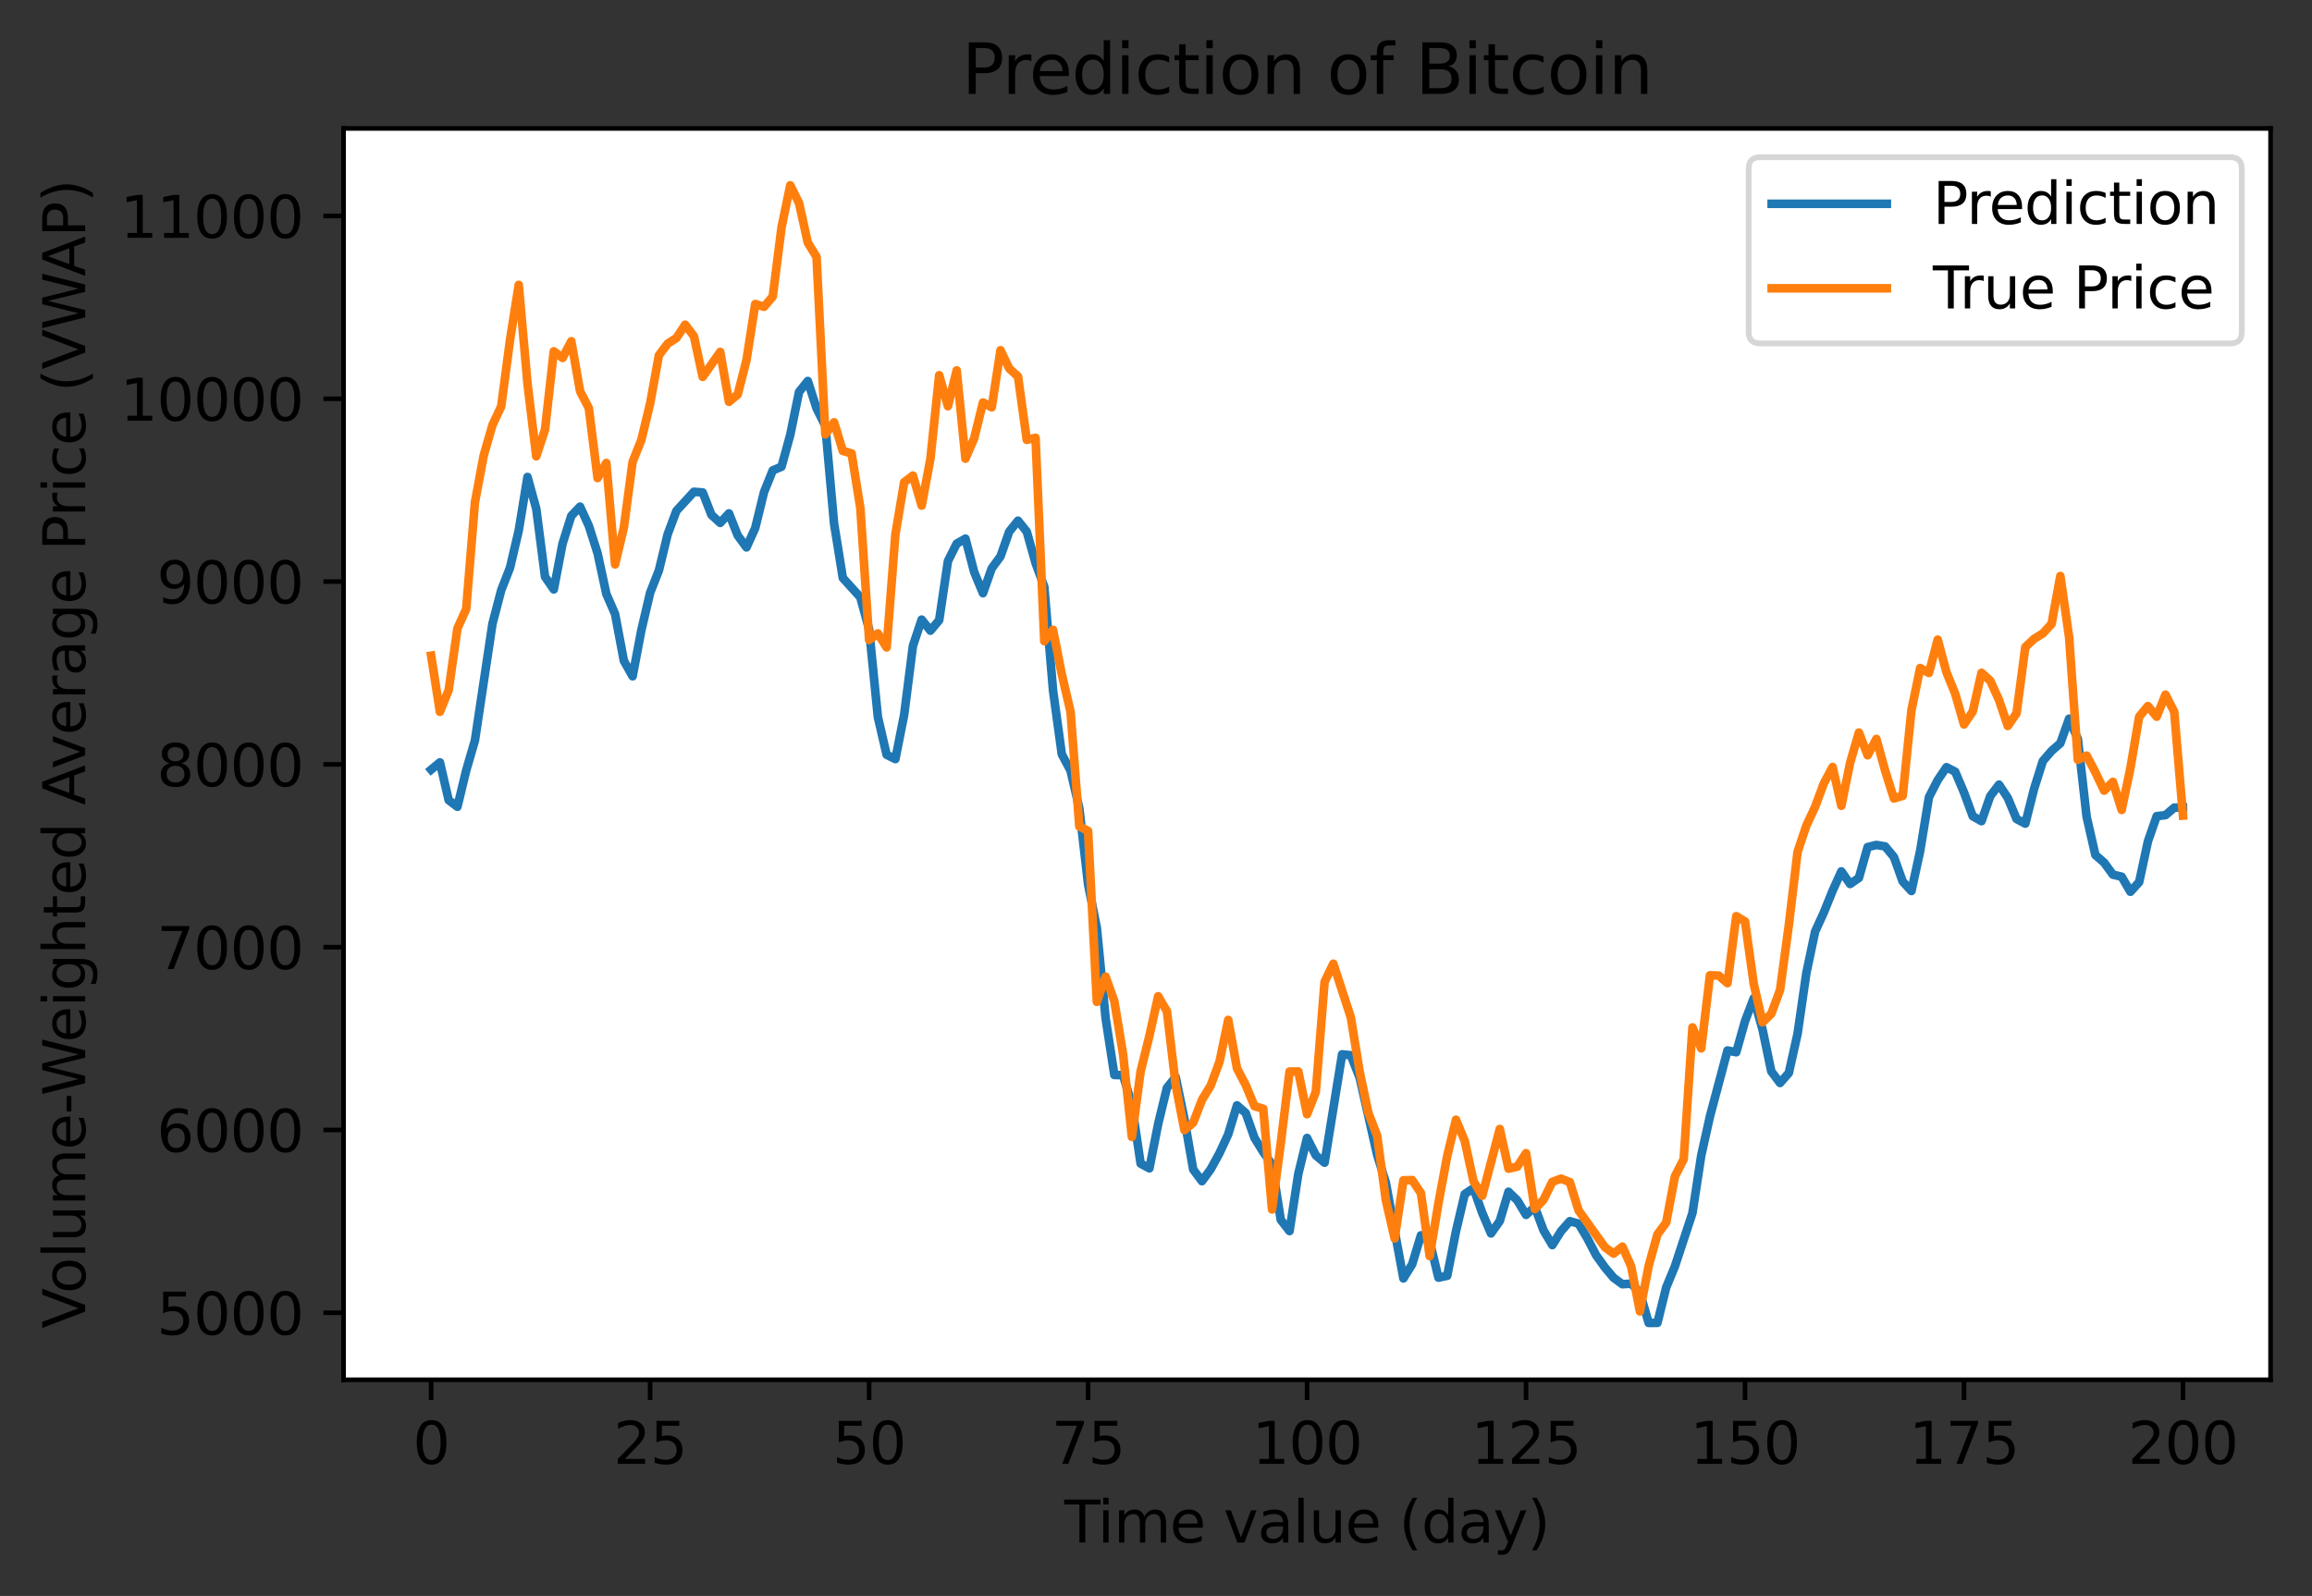 <?xml version="1.0" encoding="utf-8" standalone="no"?>
<!DOCTYPE svg PUBLIC "-//W3C//DTD SVG 1.1//EN"
  "http://www.w3.org/Graphics/SVG/1.1/DTD/svg11.dtd">
<svg height="277.314pt" version="1.1" viewBox="0 0 401.691 277.314" width="401.691pt" xmlns="http://www.w3.org/2000/svg" xmlns:xlink="http://www.w3.org/1999/xlink">
 <rect x="0" y="0" width="401.691" height="277.314" fill="#333333" stroke="none"/>
 <defs>
  <style type="text/css">*{stroke-linecap:butt;stroke-linejoin:round;}</style>
 </defs>
 <g id="figure_1">
  <g id="patch_1">
   <path d="M 0 277.314 
L 401.691 277.314 
L 401.691 0 
L 0 0 
z
" style="fill:none;"/>
  </g>
  <g id="axes_1">
   <g id="patch_2">
    <path d="M 59.691 239.758 
L 394.491 239.758 
L 394.491 22.318 
L 59.691 22.318 
z
" style="fill:#ffffff;"/>
   </g>
   <g id="matplotlib.axis_1">
    <g id="xtick_1">
     <g id="line2d_1">
      <defs>
       <path d="M 0 0 
L 0 3.5 
" id="m3df4f644ec" style="stroke:#000000;stroke-width:0.8;"/>
      </defs>
      <g>
       <use style="stroke:#000000;stroke-width:0.8;" x="74.909" xlink:href="#m3df4f644ec" y="239.758"/>
      </g>
     </g>
     <g id="text_1">
      <!-- 0 -->
      <g transform="translate(71.728 254.357)scale(0.1 -0.1)">
       <defs>
        <path d="M 2034 4250 
Q 1547 4250 1301 3770 
Q 1056 3291 1056 2328 
Q 1056 1369 1301 889 
Q 1547 409 2034 409 
Q 2525 409 2770 889 
Q 3016 1369 3016 2328 
Q 3016 3291 2770 3770 
Q 2525 4250 2034 4250 
z
M 2034 4750 
Q 2819 4750 3233 4129 
Q 3647 3509 3647 2328 
Q 3647 1150 3233 529 
Q 2819 -91 2034 -91 
Q 1250 -91 836 529 
Q 422 1150 422 2328 
Q 422 3509 836 4129 
Q 1250 4750 2034 4750 
z
" id="DejaVuSans-30" transform="scale(0.016)"/>
       </defs>
       <use xlink:href="#DejaVuSans-30"/>
      </g>
     </g>
    </g>
    <g id="xtick_2">
     <g id="line2d_2">
      <g>
       <use style="stroke:#000000;stroke-width:0.8;" x="112.954" xlink:href="#m3df4f644ec" y="239.758"/>
      </g>
     </g>
     <g id="text_2">
      <!-- 25 -->
      <g transform="translate(106.592 254.357)scale(0.1 -0.1)">
       <defs>
        <path d="M 1228 531 
L 3431 531 
L 3431 0 
L 469 0 
L 469 531 
Q 828 903 1448 1529 
Q 2069 2156 2228 2338 
Q 2531 2678 2651 2914 
Q 2772 3150 2772 3378 
Q 2772 3750 2511 3984 
Q 2250 4219 1831 4219 
Q 1534 4219 1204 4116 
Q 875 4013 500 3803 
L 500 4441 
Q 881 4594 1212 4672 
Q 1544 4750 1819 4750 
Q 2544 4750 2975 4387 
Q 3406 4025 3406 3419 
Q 3406 3131 3298 2873 
Q 3191 2616 2906 2266 
Q 2828 2175 2409 1742 
Q 1991 1309 1228 531 
z
" id="DejaVuSans-32" transform="scale(0.016)"/>
        <path d="M 691 4666 
L 3169 4666 
L 3169 4134 
L 1269 4134 
L 1269 2991 
Q 1406 3038 1543 3061 
Q 1681 3084 1819 3084 
Q 2600 3084 3056 2656 
Q 3513 2228 3513 1497 
Q 3513 744 3044 326 
Q 2575 -91 1722 -91 
Q 1428 -91 1123 -41 
Q 819 9 494 109 
L 494 744 
Q 775 591 1075 516 
Q 1375 441 1709 441 
Q 2250 441 2565 725 
Q 2881 1009 2881 1497 
Q 2881 1984 2565 2268 
Q 2250 2553 1709 2553 
Q 1456 2553 1204 2497 
Q 953 2441 691 2322 
L 691 4666 
z
" id="DejaVuSans-35" transform="scale(0.016)"/>
       </defs>
       <use xlink:href="#DejaVuSans-32"/>
       <use x="63.623" xlink:href="#DejaVuSans-35"/>
      </g>
     </g>
    </g>
    <g id="xtick_3">
     <g id="line2d_3">
      <g>
       <use style="stroke:#000000;stroke-width:0.8;" x="151" xlink:href="#m3df4f644ec" y="239.758"/>
      </g>
     </g>
     <g id="text_3">
      <!-- 50 -->
      <g transform="translate(144.637 254.357)scale(0.1 -0.1)">
       <use xlink:href="#DejaVuSans-35"/>
       <use x="63.623" xlink:href="#DejaVuSans-30"/>
      </g>
     </g>
    </g>
    <g id="xtick_4">
     <g id="line2d_4">
      <g>
       <use style="stroke:#000000;stroke-width:0.8;" x="189.045" xlink:href="#m3df4f644ec" y="239.758"/>
      </g>
     </g>
     <g id="text_4">
      <!-- 75 -->
      <g transform="translate(182.683 254.357)scale(0.1 -0.1)">
       <defs>
        <path d="M 525 4666 
L 3525 4666 
L 3525 4397 
L 1831 0 
L 1172 0 
L 2766 4134 
L 525 4134 
L 525 4666 
z
" id="DejaVuSans-37" transform="scale(0.016)"/>
       </defs>
       <use xlink:href="#DejaVuSans-37"/>
       <use x="63.623" xlink:href="#DejaVuSans-35"/>
      </g>
     </g>
    </g>
    <g id="xtick_5">
     <g id="line2d_5">
      <g>
       <use style="stroke:#000000;stroke-width:0.8;" x="227.091" xlink:href="#m3df4f644ec" y="239.758"/>
      </g>
     </g>
     <g id="text_5">
      <!-- 100 -->
      <g transform="translate(217.547 254.357)scale(0.1 -0.1)">
       <defs>
        <path d="M 794 531 
L 1825 531 
L 1825 4091 
L 703 3866 
L 703 4441 
L 1819 4666 
L 2450 4666 
L 2450 531 
L 3481 531 
L 3481 0 
L 794 0 
L 794 531 
z
" id="DejaVuSans-31" transform="scale(0.016)"/>
       </defs>
       <use xlink:href="#DejaVuSans-31"/>
       <use x="63.623" xlink:href="#DejaVuSans-30"/>
       <use x="127.246" xlink:href="#DejaVuSans-30"/>
      </g>
     </g>
    </g>
    <g id="xtick_6">
     <g id="line2d_6">
      <g>
       <use style="stroke:#000000;stroke-width:0.8;" x="265.136" xlink:href="#m3df4f644ec" y="239.758"/>
      </g>
     </g>
     <g id="text_6">
      <!-- 125 -->
      <g transform="translate(255.592 254.357)scale(0.1 -0.1)">
       <use xlink:href="#DejaVuSans-31"/>
       <use x="63.623" xlink:href="#DejaVuSans-32"/>
       <use x="127.246" xlink:href="#DejaVuSans-35"/>
      </g>
     </g>
    </g>
    <g id="xtick_7">
     <g id="line2d_7">
      <g>
       <use style="stroke:#000000;stroke-width:0.8;" x="303.182" xlink:href="#m3df4f644ec" y="239.758"/>
      </g>
     </g>
     <g id="text_7">
      <!-- 150 -->
      <g transform="translate(293.638 254.357)scale(0.1 -0.1)">
       <use xlink:href="#DejaVuSans-31"/>
       <use x="63.623" xlink:href="#DejaVuSans-35"/>
       <use x="127.246" xlink:href="#DejaVuSans-30"/>
      </g>
     </g>
    </g>
    <g id="xtick_8">
     <g id="line2d_8">
      <g>
       <use style="stroke:#000000;stroke-width:0.8;" x="341.227" xlink:href="#m3df4f644ec" y="239.758"/>
      </g>
     </g>
     <g id="text_8">
      <!-- 175 -->
      <g transform="translate(331.683 254.357)scale(0.1 -0.1)">
       <use xlink:href="#DejaVuSans-31"/>
       <use x="63.623" xlink:href="#DejaVuSans-37"/>
       <use x="127.246" xlink:href="#DejaVuSans-35"/>
      </g>
     </g>
    </g>
    <g id="xtick_9">
     <g id="line2d_9">
      <g>
       <use style="stroke:#000000;stroke-width:0.8;" x="379.272" xlink:href="#m3df4f644ec" y="239.758"/>
      </g>
     </g>
     <g id="text_9">
      <!-- 200 -->
      <g transform="translate(369.729 254.357)scale(0.1 -0.1)">
       <use xlink:href="#DejaVuSans-32"/>
       <use x="63.623" xlink:href="#DejaVuSans-30"/>
       <use x="127.246" xlink:href="#DejaVuSans-30"/>
      </g>
     </g>
    </g>
    <g id="text_10">
     <!-- Time value (day) -->
     <g transform="translate(184.922 268.035)scale(0.1 -0.1)">
      <defs>
       <path d="M -19 4666 
L 3928 4666 
L 3928 4134 
L 2272 4134 
L 2272 0 
L 1638 0 
L 1638 4134 
L -19 4134 
L -19 4666 
z
" id="DejaVuSans-54" transform="scale(0.016)"/>
       <path d="M 603 3500 
L 1178 3500 
L 1178 0 
L 603 0 
L 603 3500 
z
M 603 4863 
L 1178 4863 
L 1178 4134 
L 603 4134 
L 603 4863 
z
" id="DejaVuSans-69" transform="scale(0.016)"/>
       <path d="M 3328 2828 
Q 3544 3216 3844 3400 
Q 4144 3584 4550 3584 
Q 5097 3584 5394 3201 
Q 5691 2819 5691 2113 
L 5691 0 
L 5113 0 
L 5113 2094 
Q 5113 2597 4934 2840 
Q 4756 3084 4391 3084 
Q 3944 3084 3684 2787 
Q 3425 2491 3425 1978 
L 3425 0 
L 2847 0 
L 2847 2094 
Q 2847 2600 2669 2842 
Q 2491 3084 2119 3084 
Q 1678 3084 1418 2786 
Q 1159 2488 1159 1978 
L 1159 0 
L 581 0 
L 581 3500 
L 1159 3500 
L 1159 2956 
Q 1356 3278 1631 3431 
Q 1906 3584 2284 3584 
Q 2666 3584 2933 3390 
Q 3200 3197 3328 2828 
z
" id="DejaVuSans-6d" transform="scale(0.016)"/>
       <path d="M 3597 1894 
L 3597 1613 
L 953 1613 
Q 991 1019 1311 708 
Q 1631 397 2203 397 
Q 2534 397 2845 478 
Q 3156 559 3463 722 
L 3463 178 
Q 3153 47 2828 -22 
Q 2503 -91 2169 -91 
Q 1331 -91 842 396 
Q 353 884 353 1716 
Q 353 2575 817 3079 
Q 1281 3584 2069 3584 
Q 2775 3584 3186 3129 
Q 3597 2675 3597 1894 
z
M 3022 2063 
Q 3016 2534 2758 2815 
Q 2500 3097 2075 3097 
Q 1594 3097 1305 2825 
Q 1016 2553 972 2059 
L 3022 2063 
z
" id="DejaVuSans-65" transform="scale(0.016)"/>
       <path id="DejaVuSans-20" transform="scale(0.016)"/>
       <path d="M 191 3500 
L 800 3500 
L 1894 563 
L 2988 3500 
L 3597 3500 
L 2284 0 
L 1503 0 
L 191 3500 
z
" id="DejaVuSans-76" transform="scale(0.016)"/>
       <path d="M 2194 1759 
Q 1497 1759 1228 1600 
Q 959 1441 959 1056 
Q 959 750 1161 570 
Q 1363 391 1709 391 
Q 2188 391 2477 730 
Q 2766 1069 2766 1631 
L 2766 1759 
L 2194 1759 
z
M 3341 1997 
L 3341 0 
L 2766 0 
L 2766 531 
Q 2569 213 2275 61 
Q 1981 -91 1556 -91 
Q 1019 -91 701 211 
Q 384 513 384 1019 
Q 384 1609 779 1909 
Q 1175 2209 1959 2209 
L 2766 2209 
L 2766 2266 
Q 2766 2663 2505 2880 
Q 2244 3097 1772 3097 
Q 1472 3097 1187 3025 
Q 903 2953 641 2809 
L 641 3341 
Q 956 3463 1253 3523 
Q 1550 3584 1831 3584 
Q 2591 3584 2966 3190 
Q 3341 2797 3341 1997 
z
" id="DejaVuSans-61" transform="scale(0.016)"/>
       <path d="M 603 4863 
L 1178 4863 
L 1178 0 
L 603 0 
L 603 4863 
z
" id="DejaVuSans-6c" transform="scale(0.016)"/>
       <path d="M 544 1381 
L 544 3500 
L 1119 3500 
L 1119 1403 
Q 1119 906 1312 657 
Q 1506 409 1894 409 
Q 2359 409 2629 706 
Q 2900 1003 2900 1516 
L 2900 3500 
L 3475 3500 
L 3475 0 
L 2900 0 
L 2900 538 
Q 2691 219 2414 64 
Q 2138 -91 1772 -91 
Q 1169 -91 856 284 
Q 544 659 544 1381 
z
M 1991 3584 
L 1991 3584 
z
" id="DejaVuSans-75" transform="scale(0.016)"/>
       <path d="M 1984 4856 
Q 1566 4138 1362 3434 
Q 1159 2731 1159 2009 
Q 1159 1288 1364 580 
Q 1569 -128 1984 -844 
L 1484 -844 
Q 1016 -109 783 600 
Q 550 1309 550 2009 
Q 550 2706 781 3412 
Q 1013 4119 1484 4856 
L 1984 4856 
z
" id="DejaVuSans-28" transform="scale(0.016)"/>
       <path d="M 2906 2969 
L 2906 4863 
L 3481 4863 
L 3481 0 
L 2906 0 
L 2906 525 
Q 2725 213 2448 61 
Q 2172 -91 1784 -91 
Q 1150 -91 751 415 
Q 353 922 353 1747 
Q 353 2572 751 3078 
Q 1150 3584 1784 3584 
Q 2172 3584 2448 3432 
Q 2725 3281 2906 2969 
z
M 947 1747 
Q 947 1113 1208 752 
Q 1469 391 1925 391 
Q 2381 391 2643 752 
Q 2906 1113 2906 1747 
Q 2906 2381 2643 2742 
Q 2381 3103 1925 3103 
Q 1469 3103 1208 2742 
Q 947 2381 947 1747 
z
" id="DejaVuSans-64" transform="scale(0.016)"/>
       <path d="M 2059 -325 
Q 1816 -950 1584 -1140 
Q 1353 -1331 966 -1331 
L 506 -1331 
L 506 -850 
L 844 -850 
Q 1081 -850 1212 -737 
Q 1344 -625 1503 -206 
L 1606 56 
L 191 3500 
L 800 3500 
L 1894 763 
L 2988 3500 
L 3597 3500 
L 2059 -325 
z
" id="DejaVuSans-79" transform="scale(0.016)"/>
       <path d="M 513 4856 
L 1013 4856 
Q 1481 4119 1714 3412 
Q 1947 2706 1947 2009 
Q 1947 1309 1714 600 
Q 1481 -109 1013 -844 
L 513 -844 
Q 928 -128 1133 580 
Q 1338 1288 1338 2009 
Q 1338 2731 1133 3434 
Q 928 4138 513 4856 
z
" id="DejaVuSans-29" transform="scale(0.016)"/>
      </defs>
      <use xlink:href="#DejaVuSans-54"/>
      <use x="57.959" xlink:href="#DejaVuSans-69"/>
      <use x="85.742" xlink:href="#DejaVuSans-6d"/>
      <use x="183.154" xlink:href="#DejaVuSans-65"/>
      <use x="244.678" xlink:href="#DejaVuSans-20"/>
      <use x="276.465" xlink:href="#DejaVuSans-76"/>
      <use x="335.645" xlink:href="#DejaVuSans-61"/>
      <use x="396.924" xlink:href="#DejaVuSans-6c"/>
      <use x="424.707" xlink:href="#DejaVuSans-75"/>
      <use x="488.086" xlink:href="#DejaVuSans-65"/>
      <use x="549.609" xlink:href="#DejaVuSans-20"/>
      <use x="581.396" xlink:href="#DejaVuSans-28"/>
      <use x="620.41" xlink:href="#DejaVuSans-64"/>
      <use x="683.887" xlink:href="#DejaVuSans-61"/>
      <use x="745.166" xlink:href="#DejaVuSans-79"/>
      <use x="804.346" xlink:href="#DejaVuSans-29"/>
     </g>
    </g>
   </g>
   <g id="matplotlib.axis_2">
    <g id="ytick_1">
     <g id="line2d_10">
      <defs>
       <path d="M 0 0 
L -3.5 0 
" id="mb2bf01bde7" style="stroke:#000000;stroke-width:0.8;"/>
      </defs>
      <g>
       <use style="stroke:#000000;stroke-width:0.8;" x="59.691" xlink:href="#mb2bf01bde7" y="228.11"/>
      </g>
     </g>
     <g id="text_11">
      <!-- 5000 -->
      <g transform="translate(27.241 231.909)scale(0.1 -0.1)">
       <use xlink:href="#DejaVuSans-35"/>
       <use x="63.623" xlink:href="#DejaVuSans-30"/>
       <use x="127.246" xlink:href="#DejaVuSans-30"/>
       <use x="190.869" xlink:href="#DejaVuSans-30"/>
      </g>
     </g>
    </g>
    <g id="ytick_2">
     <g id="line2d_11">
      <g>
       <use style="stroke:#000000;stroke-width:0.8;" x="59.691" xlink:href="#mb2bf01bde7" y="196.347"/>
      </g>
     </g>
     <g id="text_12">
      <!-- 6000 -->
      <g transform="translate(27.241 200.146)scale(0.1 -0.1)">
       <defs>
        <path d="M 2113 2584 
Q 1688 2584 1439 2293 
Q 1191 2003 1191 1497 
Q 1191 994 1439 701 
Q 1688 409 2113 409 
Q 2538 409 2786 701 
Q 3034 994 3034 1497 
Q 3034 2003 2786 2293 
Q 2538 2584 2113 2584 
z
M 3366 4563 
L 3366 3988 
Q 3128 4100 2886 4159 
Q 2644 4219 2406 4219 
Q 1781 4219 1451 3797 
Q 1122 3375 1075 2522 
Q 1259 2794 1537 2939 
Q 1816 3084 2150 3084 
Q 2853 3084 3261 2657 
Q 3669 2231 3669 1497 
Q 3669 778 3244 343 
Q 2819 -91 2113 -91 
Q 1303 -91 875 529 
Q 447 1150 447 2328 
Q 447 3434 972 4092 
Q 1497 4750 2381 4750 
Q 2619 4750 2861 4703 
Q 3103 4656 3366 4563 
z
" id="DejaVuSans-36" transform="scale(0.016)"/>
       </defs>
       <use xlink:href="#DejaVuSans-36"/>
       <use x="63.623" xlink:href="#DejaVuSans-30"/>
       <use x="127.246" xlink:href="#DejaVuSans-30"/>
       <use x="190.869" xlink:href="#DejaVuSans-30"/>
      </g>
     </g>
    </g>
    <g id="ytick_3">
     <g id="line2d_12">
      <g>
       <use style="stroke:#000000;stroke-width:0.8;" x="59.691" xlink:href="#mb2bf01bde7" y="164.583"/>
      </g>
     </g>
     <g id="text_13">
      <!-- 7000 -->
      <g transform="translate(27.241 168.382)scale(0.1 -0.1)">
       <use xlink:href="#DejaVuSans-37"/>
       <use x="63.623" xlink:href="#DejaVuSans-30"/>
       <use x="127.246" xlink:href="#DejaVuSans-30"/>
       <use x="190.869" xlink:href="#DejaVuSans-30"/>
      </g>
     </g>
    </g>
    <g id="ytick_4">
     <g id="line2d_13">
      <g>
       <use style="stroke:#000000;stroke-width:0.8;" x="59.691" xlink:href="#mb2bf01bde7" y="132.82"/>
      </g>
     </g>
     <g id="text_14">
      <!-- 8000 -->
      <g transform="translate(27.241 136.619)scale(0.1 -0.1)">
       <defs>
        <path d="M 2034 2216 
Q 1584 2216 1326 1975 
Q 1069 1734 1069 1313 
Q 1069 891 1326 650 
Q 1584 409 2034 409 
Q 2484 409 2743 651 
Q 3003 894 3003 1313 
Q 3003 1734 2745 1975 
Q 2488 2216 2034 2216 
z
M 1403 2484 
Q 997 2584 770 2862 
Q 544 3141 544 3541 
Q 544 4100 942 4425 
Q 1341 4750 2034 4750 
Q 2731 4750 3128 4425 
Q 3525 4100 3525 3541 
Q 3525 3141 3298 2862 
Q 3072 2584 2669 2484 
Q 3125 2378 3379 2068 
Q 3634 1759 3634 1313 
Q 3634 634 3220 271 
Q 2806 -91 2034 -91 
Q 1263 -91 848 271 
Q 434 634 434 1313 
Q 434 1759 690 2068 
Q 947 2378 1403 2484 
z
M 1172 3481 
Q 1172 3119 1398 2916 
Q 1625 2713 2034 2713 
Q 2441 2713 2670 2916 
Q 2900 3119 2900 3481 
Q 2900 3844 2670 4047 
Q 2441 4250 2034 4250 
Q 1625 4250 1398 4047 
Q 1172 3844 1172 3481 
z
" id="DejaVuSans-38" transform="scale(0.016)"/>
       </defs>
       <use xlink:href="#DejaVuSans-38"/>
       <use x="63.623" xlink:href="#DejaVuSans-30"/>
       <use x="127.246" xlink:href="#DejaVuSans-30"/>
       <use x="190.869" xlink:href="#DejaVuSans-30"/>
      </g>
     </g>
    </g>
    <g id="ytick_5">
     <g id="line2d_14">
      <g>
       <use style="stroke:#000000;stroke-width:0.8;" x="59.691" xlink:href="#mb2bf01bde7" y="101.056"/>
      </g>
     </g>
     <g id="text_15">
      <!-- 9000 -->
      <g transform="translate(27.241 104.855)scale(0.1 -0.1)">
       <defs>
        <path d="M 703 97 
L 703 672 
Q 941 559 1184 500 
Q 1428 441 1663 441 
Q 2288 441 2617 861 
Q 2947 1281 2994 2138 
Q 2813 1869 2534 1725 
Q 2256 1581 1919 1581 
Q 1219 1581 811 2004 
Q 403 2428 403 3163 
Q 403 3881 828 4315 
Q 1253 4750 1959 4750 
Q 2769 4750 3195 4129 
Q 3622 3509 3622 2328 
Q 3622 1225 3098 567 
Q 2575 -91 1691 -91 
Q 1453 -91 1209 -44 
Q 966 3 703 97 
z
M 1959 2075 
Q 2384 2075 2632 2365 
Q 2881 2656 2881 3163 
Q 2881 3666 2632 3958 
Q 2384 4250 1959 4250 
Q 1534 4250 1286 3958 
Q 1038 3666 1038 3163 
Q 1038 2656 1286 2365 
Q 1534 2075 1959 2075 
z
" id="DejaVuSans-39" transform="scale(0.016)"/>
       </defs>
       <use xlink:href="#DejaVuSans-39"/>
       <use x="63.623" xlink:href="#DejaVuSans-30"/>
       <use x="127.246" xlink:href="#DejaVuSans-30"/>
       <use x="190.869" xlink:href="#DejaVuSans-30"/>
      </g>
     </g>
    </g>
    <g id="ytick_6">
     <g id="line2d_15">
      <g>
       <use style="stroke:#000000;stroke-width:0.8;" x="59.691" xlink:href="#mb2bf01bde7" y="69.293"/>
      </g>
     </g>
     <g id="text_16">
      <!-- 10000 -->
      <g transform="translate(20.878 73.092)scale(0.1 -0.1)">
       <use xlink:href="#DejaVuSans-31"/>
       <use x="63.623" xlink:href="#DejaVuSans-30"/>
       <use x="127.246" xlink:href="#DejaVuSans-30"/>
       <use x="190.869" xlink:href="#DejaVuSans-30"/>
       <use x="254.492" xlink:href="#DejaVuSans-30"/>
      </g>
     </g>
    </g>
    <g id="ytick_7">
     <g id="line2d_16">
      <g>
       <use style="stroke:#000000;stroke-width:0.8;" x="59.691" xlink:href="#mb2bf01bde7" y="37.529"/>
      </g>
     </g>
     <g id="text_17">
      <!-- 11000 -->
      <g transform="translate(20.878 41.329)scale(0.1 -0.1)">
       <use xlink:href="#DejaVuSans-31"/>
       <use x="63.623" xlink:href="#DejaVuSans-31"/>
       <use x="127.246" xlink:href="#DejaVuSans-30"/>
       <use x="190.869" xlink:href="#DejaVuSans-30"/>
       <use x="254.492" xlink:href="#DejaVuSans-30"/>
      </g>
     </g>
    </g>
    <g id="text_18">
     <!-- Volume-Weighted Average Price (VWAP) -->
     <g transform="translate(14.798 230.832)rotate(-90)scale(0.1 -0.1)">
      <defs>
       <path d="M 1831 0 
L 50 4666 
L 709 4666 
L 2188 738 
L 3669 4666 
L 4325 4666 
L 2547 0 
L 1831 0 
z
" id="DejaVuSans-56" transform="scale(0.016)"/>
       <path d="M 1959 3097 
Q 1497 3097 1228 2736 
Q 959 2375 959 1747 
Q 959 1119 1226 758 
Q 1494 397 1959 397 
Q 2419 397 2687 759 
Q 2956 1122 2956 1747 
Q 2956 2369 2687 2733 
Q 2419 3097 1959 3097 
z
M 1959 3584 
Q 2709 3584 3137 3096 
Q 3566 2609 3566 1747 
Q 3566 888 3137 398 
Q 2709 -91 1959 -91 
Q 1206 -91 779 398 
Q 353 888 353 1747 
Q 353 2609 779 3096 
Q 1206 3584 1959 3584 
z
" id="DejaVuSans-6f" transform="scale(0.016)"/>
       <path d="M 313 2009 
L 1997 2009 
L 1997 1497 
L 313 1497 
L 313 2009 
z
" id="DejaVuSans-2d" transform="scale(0.016)"/>
       <path d="M 213 4666 
L 850 4666 
L 1831 722 
L 2809 4666 
L 3519 4666 
L 4500 722 
L 5478 4666 
L 6119 4666 
L 4947 0 
L 4153 0 
L 3169 4050 
L 2175 0 
L 1381 0 
L 213 4666 
z
" id="DejaVuSans-57" transform="scale(0.016)"/>
       <path d="M 2906 1791 
Q 2906 2416 2648 2759 
Q 2391 3103 1925 3103 
Q 1463 3103 1205 2759 
Q 947 2416 947 1791 
Q 947 1169 1205 825 
Q 1463 481 1925 481 
Q 2391 481 2648 825 
Q 2906 1169 2906 1791 
z
M 3481 434 
Q 3481 -459 3084 -895 
Q 2688 -1331 1869 -1331 
Q 1566 -1331 1297 -1286 
Q 1028 -1241 775 -1147 
L 775 -588 
Q 1028 -725 1275 -790 
Q 1522 -856 1778 -856 
Q 2344 -856 2625 -561 
Q 2906 -266 2906 331 
L 2906 616 
Q 2728 306 2450 153 
Q 2172 0 1784 0 
Q 1141 0 747 490 
Q 353 981 353 1791 
Q 353 2603 747 3093 
Q 1141 3584 1784 3584 
Q 2172 3584 2450 3431 
Q 2728 3278 2906 2969 
L 2906 3500 
L 3481 3500 
L 3481 434 
z
" id="DejaVuSans-67" transform="scale(0.016)"/>
       <path d="M 3513 2113 
L 3513 0 
L 2938 0 
L 2938 2094 
Q 2938 2591 2744 2837 
Q 2550 3084 2163 3084 
Q 1697 3084 1428 2787 
Q 1159 2491 1159 1978 
L 1159 0 
L 581 0 
L 581 4863 
L 1159 4863 
L 1159 2956 
Q 1366 3272 1645 3428 
Q 1925 3584 2291 3584 
Q 2894 3584 3203 3211 
Q 3513 2838 3513 2113 
z
" id="DejaVuSans-68" transform="scale(0.016)"/>
       <path d="M 1172 4494 
L 1172 3500 
L 2356 3500 
L 2356 3053 
L 1172 3053 
L 1172 1153 
Q 1172 725 1289 603 
Q 1406 481 1766 481 
L 2356 481 
L 2356 0 
L 1766 0 
Q 1100 0 847 248 
Q 594 497 594 1153 
L 594 3053 
L 172 3053 
L 172 3500 
L 594 3500 
L 594 4494 
L 1172 4494 
z
" id="DejaVuSans-74" transform="scale(0.016)"/>
       <path d="M 2188 4044 
L 1331 1722 
L 3047 1722 
L 2188 4044 
z
M 1831 4666 
L 2547 4666 
L 4325 0 
L 3669 0 
L 3244 1197 
L 1141 1197 
L 716 0 
L 50 0 
L 1831 4666 
z
" id="DejaVuSans-41" transform="scale(0.016)"/>
       <path d="M 2631 2963 
Q 2534 3019 2420 3045 
Q 2306 3072 2169 3072 
Q 1681 3072 1420 2755 
Q 1159 2438 1159 1844 
L 1159 0 
L 581 0 
L 581 3500 
L 1159 3500 
L 1159 2956 
Q 1341 3275 1631 3429 
Q 1922 3584 2338 3584 
Q 2397 3584 2469 3576 
Q 2541 3569 2628 3553 
L 2631 2963 
z
" id="DejaVuSans-72" transform="scale(0.016)"/>
       <path d="M 1259 4147 
L 1259 2394 
L 2053 2394 
Q 2494 2394 2734 2622 
Q 2975 2850 2975 3272 
Q 2975 3691 2734 3919 
Q 2494 4147 2053 4147 
L 1259 4147 
z
M 628 4666 
L 2053 4666 
Q 2838 4666 3239 4311 
Q 3641 3956 3641 3272 
Q 3641 2581 3239 2228 
Q 2838 1875 2053 1875 
L 1259 1875 
L 1259 0 
L 628 0 
L 628 4666 
z
" id="DejaVuSans-50" transform="scale(0.016)"/>
       <path d="M 3122 3366 
L 3122 2828 
Q 2878 2963 2633 3030 
Q 2388 3097 2138 3097 
Q 1578 3097 1268 2742 
Q 959 2388 959 1747 
Q 959 1106 1268 751 
Q 1578 397 2138 397 
Q 2388 397 2633 464 
Q 2878 531 3122 666 
L 3122 134 
Q 2881 22 2623 -34 
Q 2366 -91 2075 -91 
Q 1284 -91 818 406 
Q 353 903 353 1747 
Q 353 2603 823 3093 
Q 1294 3584 2113 3584 
Q 2378 3584 2631 3529 
Q 2884 3475 3122 3366 
z
" id="DejaVuSans-63" transform="scale(0.016)"/>
      </defs>
      <use xlink:href="#DejaVuSans-56"/>
      <use x="60.658" xlink:href="#DejaVuSans-6f"/>
      <use x="121.84" xlink:href="#DejaVuSans-6c"/>
      <use x="149.623" xlink:href="#DejaVuSans-75"/>
      <use x="213.002" xlink:href="#DejaVuSans-6d"/>
      <use x="310.414" xlink:href="#DejaVuSans-65"/>
      <use x="371.938" xlink:href="#DejaVuSans-2d"/>
      <use x="404.021" xlink:href="#DejaVuSans-57"/>
      <use x="497.023" xlink:href="#DejaVuSans-65"/>
      <use x="558.547" xlink:href="#DejaVuSans-69"/>
      <use x="586.33" xlink:href="#DejaVuSans-67"/>
      <use x="649.807" xlink:href="#DejaVuSans-68"/>
      <use x="713.186" xlink:href="#DejaVuSans-74"/>
      <use x="752.395" xlink:href="#DejaVuSans-65"/>
      <use x="813.918" xlink:href="#DejaVuSans-64"/>
      <use x="877.395" xlink:href="#DejaVuSans-20"/>
      <use x="909.182" xlink:href="#DejaVuSans-41"/>
      <use x="971.715" xlink:href="#DejaVuSans-76"/>
      <use x="1030.895" xlink:href="#DejaVuSans-65"/>
      <use x="1092.418" xlink:href="#DejaVuSans-72"/>
      <use x="1133.531" xlink:href="#DejaVuSans-61"/>
      <use x="1194.811" xlink:href="#DejaVuSans-67"/>
      <use x="1258.287" xlink:href="#DejaVuSans-65"/>
      <use x="1319.811" xlink:href="#DejaVuSans-20"/>
      <use x="1351.598" xlink:href="#DejaVuSans-50"/>
      <use x="1410.15" xlink:href="#DejaVuSans-72"/>
      <use x="1451.264" xlink:href="#DejaVuSans-69"/>
      <use x="1479.047" xlink:href="#DejaVuSans-63"/>
      <use x="1534.027" xlink:href="#DejaVuSans-65"/>
      <use x="1595.551" xlink:href="#DejaVuSans-20"/>
      <use x="1627.338" xlink:href="#DejaVuSans-28"/>
      <use x="1666.352" xlink:href="#DejaVuSans-56"/>
      <use x="1734.76" xlink:href="#DejaVuSans-57"/>
      <use x="1828.137" xlink:href="#DejaVuSans-41"/>
      <use x="1896.545" xlink:href="#DejaVuSans-50"/>
      <use x="1956.848" xlink:href="#DejaVuSans-29"/>
     </g>
    </g>
   </g>
   <g id="line2d_17">
    <path clip-path="url(#p6bf31c2ba4)" d="M 74.909 133.735 
L 76.431 132.478 
L 77.952 139.038 
L 79.474 140.183 
L 80.996 133.878 
L 82.518 128.652 
L 85.562 108.379 
L 87.083 102.555 
L 88.605 98.666 
L 90.127 92.175 
L 91.649 82.88 
L 93.171 88.402 
L 94.692 100.217 
L 96.214 102.418 
L 97.736 94.472 
L 99.258 89.638 
L 100.78 88.036 
L 102.302 91.363 
L 103.823 96.129 
L 105.345 103.199 
L 106.867 106.703 
L 108.389 114.816 
L 109.911 117.514 
L 111.432 109.493 
L 112.954 102.997 
L 114.476 99.13 
L 115.998 92.843 
L 117.52 88.77 
L 120.563 85.454 
L 122.085 85.572 
L 123.607 89.469 
L 125.129 90.86 
L 126.651 89.206 
L 128.172 93.039 
L 129.694 95.116 
L 131.216 91.748 
L 132.738 85.521 
L 134.26 81.738 
L 135.782 81.092 
L 137.303 75.552 
L 138.825 68.109 
L 140.347 66.203 
L 141.869 70.949 
L 143.391 73.994 
L 144.912 90.969 
L 146.434 100.429 
L 149.478 103.783 
L 151 109.349 
L 152.522 124.585 
L 154.043 131.148 
L 155.565 131.901 
L 157.087 124.222 
L 158.609 112.238 
L 160.131 107.668 
L 161.652 109.585 
L 163.174 107.763 
L 164.696 97.5 
L 166.218 94.465 
L 167.74 93.596 
L 169.262 99.428 
L 170.783 103.073 
L 172.305 98.76 
L 173.827 96.688 
L 175.349 92.367 
L 176.871 90.478 
L 178.392 92.381 
L 179.914 97.814 
L 181.436 101.974 
L 182.958 119.986 
L 184.48 131.062 
L 186.002 133.907 
L 187.523 140.463 
L 189.045 153.646 
L 190.567 161.233 
L 192.089 176.919 
L 193.611 186.795 
L 195.132 186.825 
L 196.654 191.988 
L 198.176 202.191 
L 199.698 203.014 
L 201.22 195.299 
L 202.742 189.027 
L 204.263 187.157 
L 205.785 194.456 
L 207.307 203.207 
L 208.829 205.245 
L 210.351 203.16 
L 211.872 200.387 
L 213.394 197.091 
L 214.916 192.071 
L 216.438 193.407 
L 217.96 197.729 
L 219.482 200.191 
L 221.003 202.338 
L 222.525 211.959 
L 224.047 213.914 
L 225.569 203.974 
L 227.091 197.741 
L 228.612 200.761 
L 230.134 202.032 
L 233.178 183.211 
L 234.7 183.366 
L 236.222 187.232 
L 239.265 200.646 
L 240.787 205.536 
L 243.831 222.143 
L 245.352 219.679 
L 246.874 214.654 
L 248.396 215.721 
L 249.918 222.009 
L 251.44 221.681 
L 252.962 213.96 
L 254.483 207.491 
L 256.005 206.465 
L 257.527 210.762 
L 259.049 214.327 
L 260.571 212.169 
L 262.092 207.092 
L 263.614 208.573 
L 265.136 211.101 
L 266.658 209.722 
L 268.18 213.798 
L 269.702 216.351 
L 271.223 213.923 
L 272.745 212.198 
L 274.267 212.632 
L 275.789 215.18 
L 277.311 218.109 
L 278.832 220.231 
L 280.354 222.036 
L 281.876 223.148 
L 283.398 223.054 
L 284.92 224.573 
L 286.442 229.874 
L 287.963 229.866 
L 289.485 223.718 
L 291.007 220.022 
L 294.051 210.773 
L 295.572 200.802 
L 297.094 193.968 
L 300.138 182.54 
L 301.66 182.842 
L 303.182 177.44 
L 304.703 173.446 
L 306.225 178.893 
L 307.747 186.169 
L 309.269 188.18 
L 310.791 186.443 
L 312.312 179.634 
L 313.834 169.111 
L 315.356 161.884 
L 316.878 158.55 
L 318.4 154.776 
L 319.922 151.417 
L 321.443 153.605 
L 322.965 152.554 
L 324.487 147.19 
L 326.009 146.822 
L 327.531 147.08 
L 329.052 148.915 
L 330.574 153.167 
L 332.096 154.822 
L 333.618 147.823 
L 335.14 138.509 
L 336.662 135.556 
L 338.183 133.312 
L 339.705 134.105 
L 341.227 137.699 
L 342.749 141.831 
L 344.271 142.686 
L 345.792 138.328 
L 347.314 136.343 
L 348.836 138.646 
L 350.358 142.309 
L 351.88 143.114 
L 353.402 137.077 
L 354.923 132.246 
L 356.445 130.482 
L 357.967 129.148 
L 359.489 124.882 
L 361.011 128.424 
L 362.532 141.902 
L 364.054 148.568 
L 365.576 149.89 
L 367.098 151.978 
L 368.62 152.338 
L 370.142 154.953 
L 371.663 153.274 
L 373.185 146.198 
L 374.707 141.819 
L 376.229 141.644 
L 377.751 140.348 
L 379.272 140.309 
L 379.272 140.309 
" style="fill:none;stroke:#1f77b4;stroke-linecap:square;stroke-width:1.5;"/>
   </g>
   <g id="line2d_18">
    <path clip-path="url(#p6bf31c2ba4)" d="M 74.909 113.936 
L 76.431 123.68 
L 77.952 119.922 
L 79.474 109.187 
L 80.996 105.833 
L 82.518 87.273 
L 84.04 79.133 
L 85.562 73.85 
L 87.083 70.609 
L 88.605 59.114 
L 90.127 49.502 
L 91.649 66.67 
L 93.171 79.292 
L 94.692 74.64 
L 96.214 61.052 
L 97.736 62.192 
L 99.258 59.301 
L 100.78 67.973 
L 102.302 70.919 
L 103.823 83.066 
L 105.345 80.452 
L 106.867 98.071 
L 108.389 91.656 
L 109.911 80.253 
L 111.432 76.434 
L 112.954 70.123 
L 114.476 61.742 
L 115.998 59.721 
L 117.52 58.737 
L 119.042 56.421 
L 120.563 58.419 
L 122.085 65.487 
L 125.129 61.151 
L 126.651 69.818 
L 128.172 68.544 
L 129.694 62.583 
L 131.216 52.828 
L 132.738 53.311 
L 134.26 51.527 
L 135.782 39.532 
L 137.303 32.202 
L 138.825 35.284 
L 140.347 42.162 
L 141.869 44.64 
L 143.391 75.475 
L 144.912 73.384 
L 146.434 78.351 
L 147.956 78.792 
L 149.478 88.296 
L 151 111.199 
L 152.522 110.068 
L 154.043 112.502 
L 155.565 92.881 
L 157.087 83.803 
L 158.609 82.637 
L 160.131 87.857 
L 161.652 79.726 
L 163.174 65.202 
L 164.696 70.585 
L 166.218 64.368 
L 167.74 79.698 
L 169.262 76.14 
L 170.783 69.943 
L 172.305 70.779 
L 173.827 60.86 
L 175.349 64.037 
L 176.871 65.422 
L 178.392 76.428 
L 179.914 76.076 
L 181.436 111.407 
L 182.958 109.448 
L 184.48 117.172 
L 186.002 123.692 
L 187.523 143.606 
L 189.045 144.39 
L 190.567 174.088 
L 192.089 169.707 
L 193.611 174.002 
L 195.132 183.235 
L 196.654 197.553 
L 198.176 186.154 
L 199.698 179.999 
L 201.22 173.115 
L 202.742 175.72 
L 204.263 188.517 
L 205.785 196.37 
L 207.307 195.077 
L 208.829 191.124 
L 210.351 188.625 
L 211.872 184.518 
L 213.394 177.229 
L 214.916 185.644 
L 216.438 188.562 
L 217.96 192.217 
L 219.482 192.667 
L 221.003 210.157 
L 222.525 198.624 
L 224.047 186.2 
L 225.569 186.184 
L 227.091 193.61 
L 228.612 189.719 
L 230.134 170.613 
L 231.656 167.46 
L 234.7 176.802 
L 236.222 186.193 
L 237.743 193.38 
L 239.265 197.344 
L 240.787 208.581 
L 242.309 215.197 
L 243.831 205.095 
L 245.352 205.056 
L 246.874 207.316 
L 248.396 218.267 
L 249.918 209.079 
L 251.44 200.874 
L 252.962 194.572 
L 254.483 198.234 
L 256.005 205.257 
L 257.527 207.768 
L 260.571 196.176 
L 262.092 203.08 
L 263.614 202.719 
L 265.136 200.382 
L 266.658 210.084 
L 268.18 208.464 
L 269.702 205.367 
L 271.223 204.808 
L 272.745 205.418 
L 274.267 210.335 
L 278.832 216.713 
L 280.354 217.83 
L 281.876 216.624 
L 283.398 220.036 
L 284.92 227.87 
L 286.442 219.967 
L 287.963 214.496 
L 289.485 212.438 
L 291.007 204.393 
L 292.529 201.427 
L 294.051 178.53 
L 295.572 182.166 
L 297.094 169.473 
L 298.616 169.517 
L 300.138 170.84 
L 301.66 159.201 
L 303.182 160.109 
L 304.703 170.991 
L 306.225 177.637 
L 307.747 176.155 
L 309.269 172.022 
L 310.791 160.785 
L 312.312 148.024 
L 313.834 143.47 
L 315.356 140.207 
L 316.878 136.116 
L 318.4 133.273 
L 319.922 140.018 
L 321.443 132.548 
L 322.965 127.295 
L 324.487 131.24 
L 326.009 128.4 
L 327.531 133.938 
L 329.052 138.747 
L 330.574 138.288 
L 332.096 123.412 
L 333.618 116.074 
L 335.14 116.939 
L 336.662 111.151 
L 338.183 116.825 
L 339.705 120.567 
L 341.227 125.886 
L 342.749 123.635 
L 344.271 116.914 
L 345.792 118.296 
L 347.314 121.64 
L 348.836 126.142 
L 350.358 123.948 
L 351.88 112.444 
L 353.402 111.015 
L 354.923 110.065 
L 356.445 108.416 
L 357.967 100.09 
L 359.489 110.707 
L 361.011 132.032 
L 362.532 131.294 
L 364.054 134.176 
L 365.576 137.385 
L 367.098 135.857 
L 368.62 140.736 
L 370.142 133.466 
L 371.663 124.533 
L 373.185 122.689 
L 374.707 124.538 
L 376.229 120.712 
L 377.751 123.669 
L 379.272 141.721 
L 379.272 141.721 
" style="fill:none;stroke:#ff7f0e;stroke-linecap:square;stroke-width:1.5;"/>
   </g>
   <g id="patch_3">
    <path d="M 59.691 239.758 
L 59.691 22.318 
" style="fill:none;stroke:#000000;stroke-linecap:square;stroke-linejoin:miter;stroke-width:0.8;"/>
   </g>
   <g id="patch_4">
    <path d="M 394.491 239.758 
L 394.491 22.318 
" style="fill:none;stroke:#000000;stroke-linecap:square;stroke-linejoin:miter;stroke-width:0.8;"/>
   </g>
   <g id="patch_5">
    <path d="M 59.691 239.758 
L 394.491 239.758 
" style="fill:none;stroke:#000000;stroke-linecap:square;stroke-linejoin:miter;stroke-width:0.8;"/>
   </g>
   <g id="patch_6">
    <path d="M 59.691 22.318 
L 394.491 22.318 
" style="fill:none;stroke:#000000;stroke-linecap:square;stroke-linejoin:miter;stroke-width:0.8;"/>
   </g>
   <g id="text_19">
    <!-- Prediction of Bitcoin -->
    <g transform="translate(167.114 16.318)scale(0.12 -0.12)">
     <defs>
      <path d="M 3513 2113 
L 3513 0 
L 2938 0 
L 2938 2094 
Q 2938 2591 2744 2837 
Q 2550 3084 2163 3084 
Q 1697 3084 1428 2787 
Q 1159 2491 1159 1978 
L 1159 0 
L 581 0 
L 581 3500 
L 1159 3500 
L 1159 2956 
Q 1366 3272 1645 3428 
Q 1925 3584 2291 3584 
Q 2894 3584 3203 3211 
Q 3513 2838 3513 2113 
z
" id="DejaVuSans-6e" transform="scale(0.016)"/>
      <path d="M 2375 4863 
L 2375 4384 
L 1825 4384 
Q 1516 4384 1395 4259 
Q 1275 4134 1275 3809 
L 1275 3500 
L 2222 3500 
L 2222 3053 
L 1275 3053 
L 1275 0 
L 697 0 
L 697 3053 
L 147 3053 
L 147 3500 
L 697 3500 
L 697 3744 
Q 697 4328 969 4595 
Q 1241 4863 1831 4863 
L 2375 4863 
z
" id="DejaVuSans-66" transform="scale(0.016)"/>
      <path d="M 1259 2228 
L 1259 519 
L 2272 519 
Q 2781 519 3026 730 
Q 3272 941 3272 1375 
Q 3272 1813 3026 2020 
Q 2781 2228 2272 2228 
L 1259 2228 
z
M 1259 4147 
L 1259 2741 
L 2194 2741 
Q 2656 2741 2882 2914 
Q 3109 3088 3109 3444 
Q 3109 3797 2882 3972 
Q 2656 4147 2194 4147 
L 1259 4147 
z
M 628 4666 
L 2241 4666 
Q 2963 4666 3353 4366 
Q 3744 4066 3744 3513 
Q 3744 3084 3544 2831 
Q 3344 2578 2956 2516 
Q 3422 2416 3680 2098 
Q 3938 1781 3938 1306 
Q 3938 681 3513 340 
Q 3088 0 2303 0 
L 628 0 
L 628 4666 
z
" id="DejaVuSans-42" transform="scale(0.016)"/>
     </defs>
     <use xlink:href="#DejaVuSans-50"/>
     <use x="58.553" xlink:href="#DejaVuSans-72"/>
     <use x="97.416" xlink:href="#DejaVuSans-65"/>
     <use x="158.939" xlink:href="#DejaVuSans-64"/>
     <use x="222.416" xlink:href="#DejaVuSans-69"/>
     <use x="250.199" xlink:href="#DejaVuSans-63"/>
     <use x="305.18" xlink:href="#DejaVuSans-74"/>
     <use x="344.389" xlink:href="#DejaVuSans-69"/>
     <use x="372.172" xlink:href="#DejaVuSans-6f"/>
     <use x="433.354" xlink:href="#DejaVuSans-6e"/>
     <use x="496.732" xlink:href="#DejaVuSans-20"/>
     <use x="528.52" xlink:href="#DejaVuSans-6f"/>
     <use x="589.701" xlink:href="#DejaVuSans-66"/>
     <use x="624.906" xlink:href="#DejaVuSans-20"/>
     <use x="656.693" xlink:href="#DejaVuSans-42"/>
     <use x="725.297" xlink:href="#DejaVuSans-69"/>
     <use x="753.08" xlink:href="#DejaVuSans-74"/>
     <use x="792.289" xlink:href="#DejaVuSans-63"/>
     <use x="847.27" xlink:href="#DejaVuSans-6f"/>
     <use x="908.451" xlink:href="#DejaVuSans-69"/>
     <use x="936.234" xlink:href="#DejaVuSans-6e"/>
    </g>
   </g>
   <g id="legend_1">
    <g id="patch_7">
     <path d="M 305.817 59.674 
L 387.491 59.674 
Q 389.491 59.674 389.491 57.674 
L 389.491 29.318 
Q 389.491 27.318 387.491 27.318 
L 305.817 27.318 
Q 303.817 27.318 303.817 29.318 
L 303.817 57.674 
Q 303.817 59.674 305.817 59.674 
z
" style="fill:#ffffff;opacity:0.8;stroke:#cccccc;stroke-linejoin:miter;"/>
    </g>
    <g id="line2d_19">
     <path d="M 307.817 35.417 
L 327.817 35.417 
" style="fill:none;stroke:#1f77b4;stroke-linecap:square;stroke-width:1.5;"/>
    </g>
    <g id="line2d_20"/>
    <g id="text_20">
     <!-- Prediction -->
     <g transform="translate(335.817 38.917)scale(0.1 -0.1)">
      <use xlink:href="#DejaVuSans-50"/>
      <use x="58.553" xlink:href="#DejaVuSans-72"/>
      <use x="97.416" xlink:href="#DejaVuSans-65"/>
      <use x="158.939" xlink:href="#DejaVuSans-64"/>
      <use x="222.416" xlink:href="#DejaVuSans-69"/>
      <use x="250.199" xlink:href="#DejaVuSans-63"/>
      <use x="305.18" xlink:href="#DejaVuSans-74"/>
      <use x="344.389" xlink:href="#DejaVuSans-69"/>
      <use x="372.172" xlink:href="#DejaVuSans-6f"/>
      <use x="433.354" xlink:href="#DejaVuSans-6e"/>
     </g>
    </g>
    <g id="line2d_21">
     <path d="M 307.817 50.095 
L 327.817 50.095 
" style="fill:none;stroke:#ff7f0e;stroke-linecap:square;stroke-width:1.5;"/>
    </g>
    <g id="line2d_22"/>
    <g id="text_21">
     <!-- True Price -->
     <g transform="translate(335.817 53.595)scale(0.1 -0.1)">
      <use xlink:href="#DejaVuSans-54"/>
      <use x="46.334" xlink:href="#DejaVuSans-72"/>
      <use x="87.447" xlink:href="#DejaVuSans-75"/>
      <use x="150.826" xlink:href="#DejaVuSans-65"/>
      <use x="212.35" xlink:href="#DejaVuSans-20"/>
      <use x="244.137" xlink:href="#DejaVuSans-50"/>
      <use x="302.689" xlink:href="#DejaVuSans-72"/>
      <use x="343.803" xlink:href="#DejaVuSans-69"/>
      <use x="371.586" xlink:href="#DejaVuSans-63"/>
      <use x="426.566" xlink:href="#DejaVuSans-65"/>
     </g>
    </g>
   </g>
  </g>
 </g>
 <defs>
  <clipPath id="p6bf31c2ba4">
   <rect height="217.44" width="334.8" x="59.691" y="22.318"/>
  </clipPath>
 </defs>
</svg>
